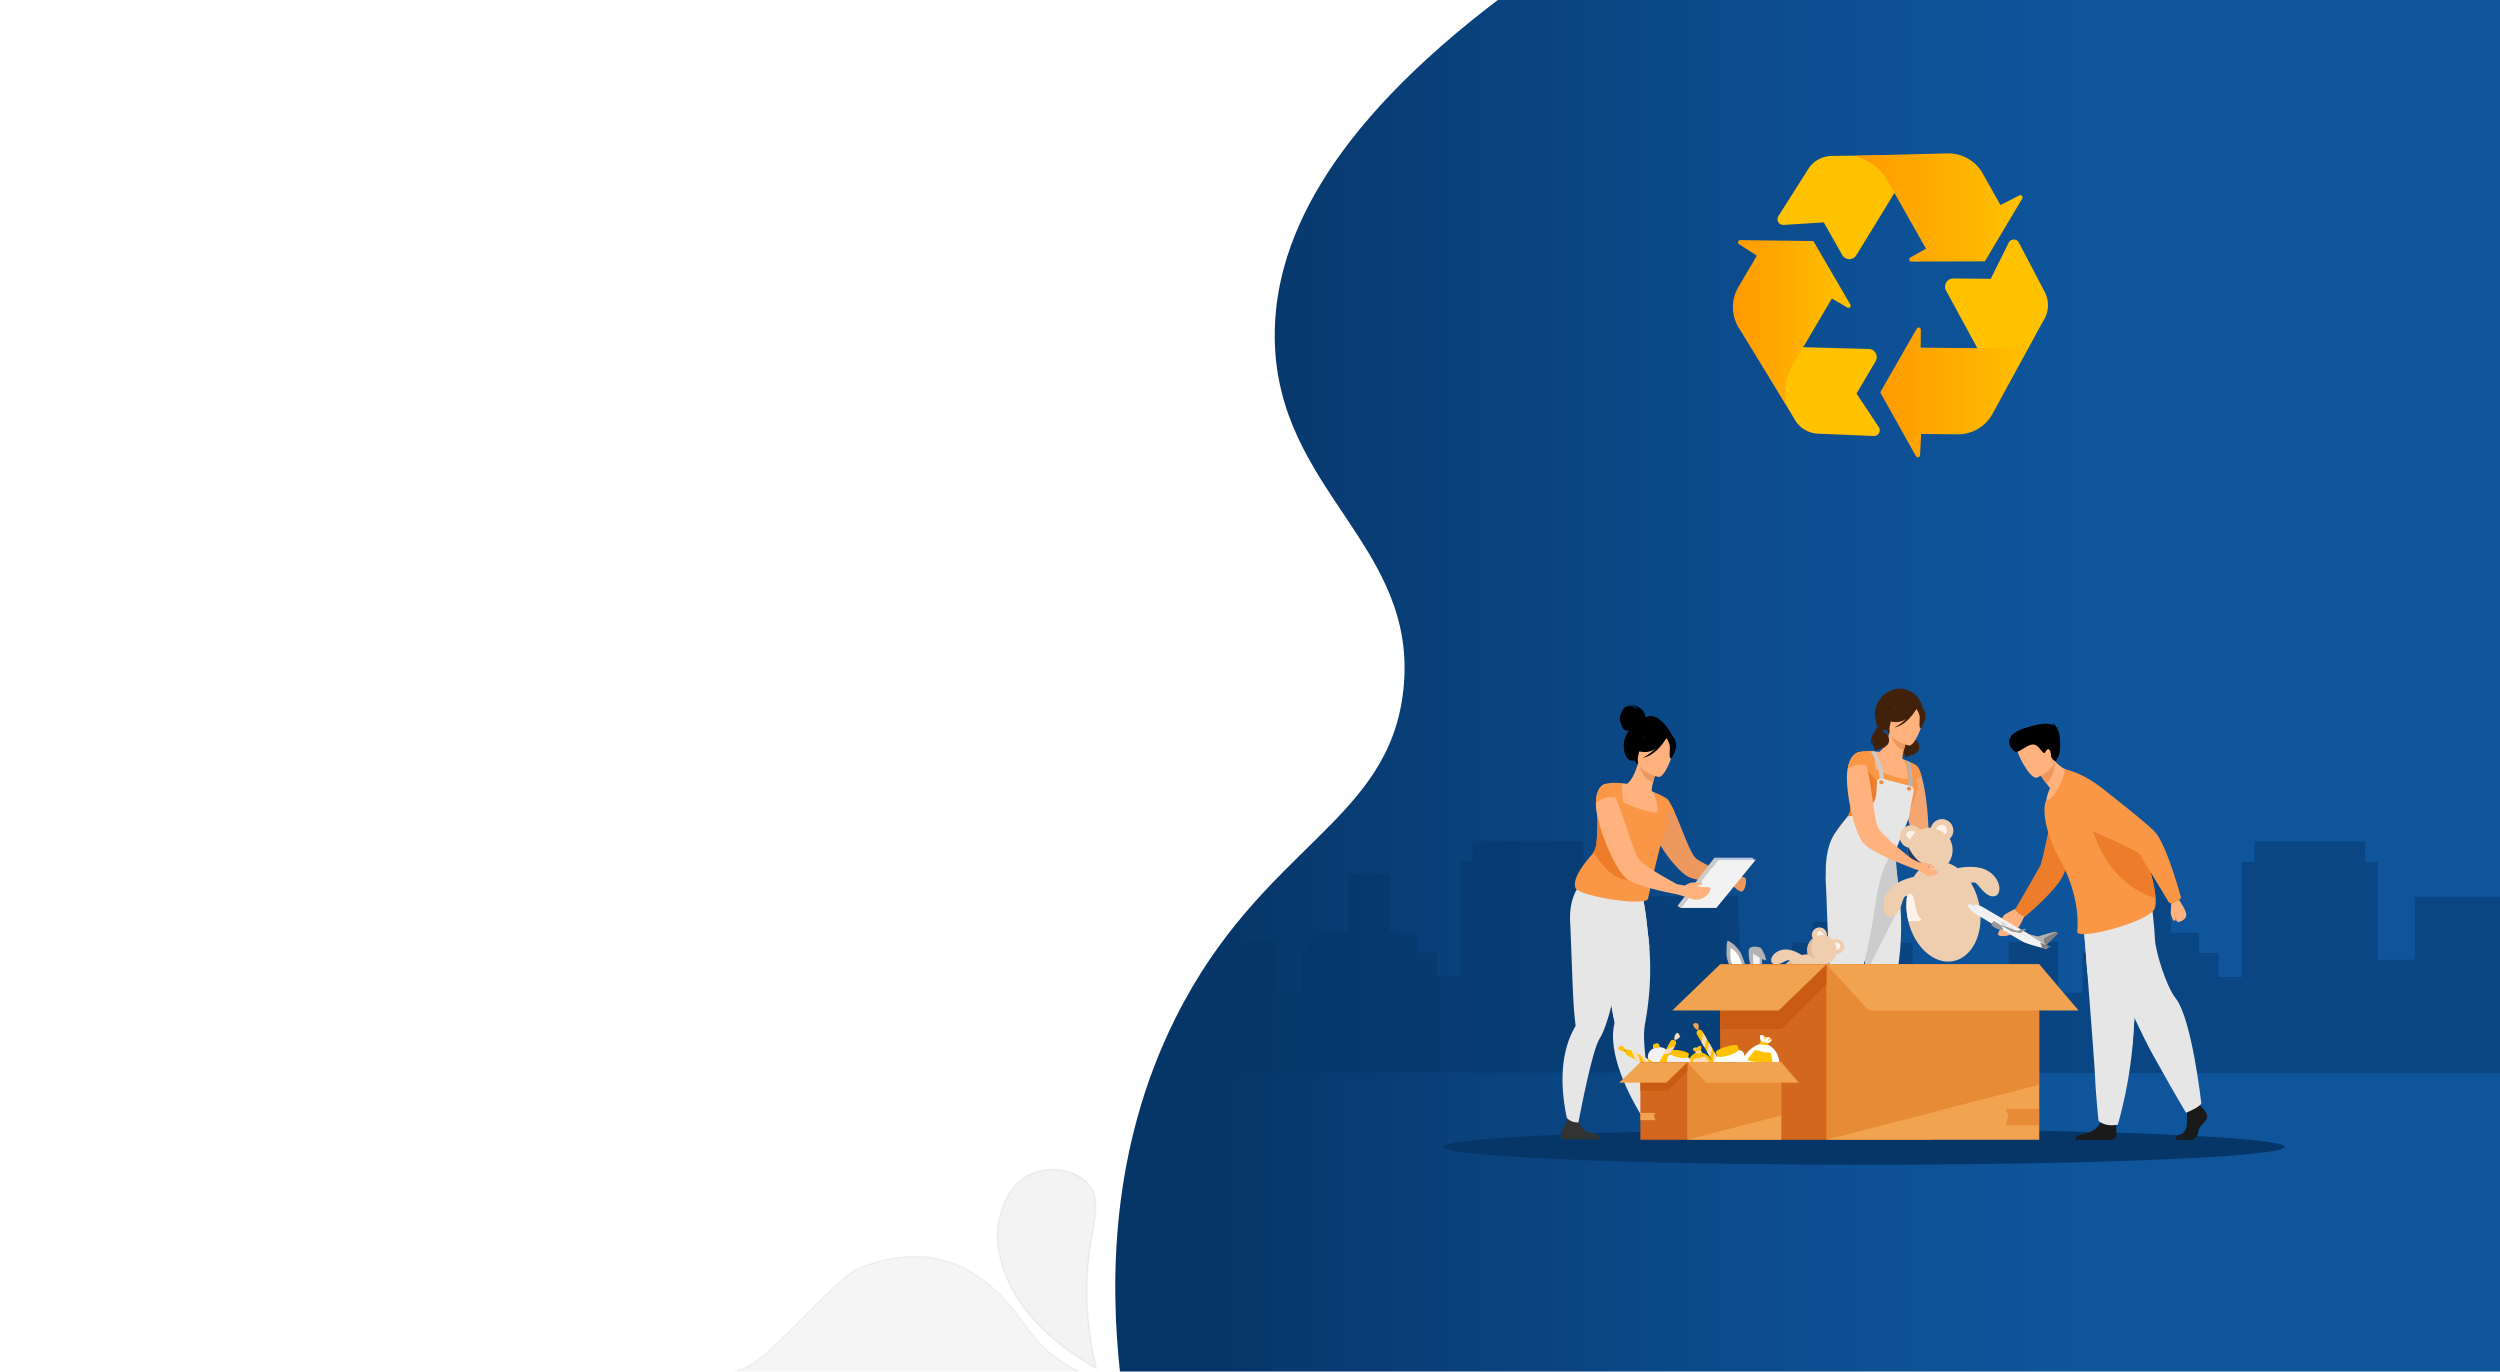 <svg id="Ebene_1" data-name="Ebene 1" xmlns="http://www.w3.org/2000/svg" xmlns:xlink="http://www.w3.org/1999/xlink" viewBox="0 0 1440 790"><defs><style>.cls-1{fill:url(#Unbenannter_Verlauf_46);}.cls-2,.cls-5{fill:#063567;}.cls-2{opacity:0.46;}.cls-3,.cls-4{stroke-miterlimit:10;}.cls-3{opacity:0.05;stroke:url(#Unbenannter_Verlauf_243);}.cls-4{opacity:0.04;stroke:url(#Unbenannter_Verlauf_243-2);}.cls-6{fill:#f4a671;}.cls-7{fill:#42210b;}.cls-8{fill:#e6e6e6;}.cls-9{fill:#ccc;}.cls-10{fill:#ffb27d;}.cls-11{fill:#f99746;}.cls-12{fill:#ed985f;}.cls-13{fill:#233862;}.cls-14{fill:#ed7d2b;}.cls-15{fill:#b3b3b3;}.cls-16{fill:#2b478b;}.cls-17{fill:#efcdaf;}.cls-18{fill:#fff3e9;}.cls-19{fill:#1a1a1a;}.cls-20{fill:#ed975d;}.cls-21{fill:gray;}.cls-22{fill:#e58638;}.cls-23{fill:#f2f2f2;}.cls-24{opacity:0.5;}.cls-25{fill:#999;}.cls-26{fill:#333;}.cls-27{fill:#ccdfed;}.cls-28{fill:#e2b99a;}.cls-29{fill:#fff;}.cls-30{fill:#d3671e;}.cls-31{fill:#f1a34f;}.cls-32{fill:#d86713;opacity:0.4;}.cls-33{fill:#c95c12;}.cls-34{fill:#ffc100;}.cls-35{fill:#f9ddbf;}.cls-36{fill:#b64c41;}.cls-37{fill:#c66e26;}.cls-38{fill:#4a75cb;}.cls-39{fill:#699ff0;}.cls-40{fill:#fcfcfc;}.cls-41{fill:url(#Unbenannter_Verlauf_156);}.cls-42{fill:url(#Unbenannter_Verlauf_156-2);}.cls-43{fill:url(#Unbenannter_Verlauf_156-3);}</style><linearGradient id="Unbenannter_Verlauf_46" x1="1442" y1="394.5" x2="642.38" y2="394.5" gradientUnits="userSpaceOnUse"><stop offset="0.3" stop-color="#0e559c"/><stop offset="0.48" stop-color="#0d4f93"/><stop offset="0.77" stop-color="#094079"/><stop offset="0.94" stop-color="#063567"/></linearGradient><linearGradient id="Unbenannter_Verlauf_243" x1="660.21" y1="752.67" x2="719.89" y2="707.61" gradientTransform="translate(-98.76 23.64) rotate(-2.06)" gradientUnits="userSpaceOnUse"><stop offset="0"/><stop offset="0.98"/></linearGradient><linearGradient id="Unbenannter_Verlauf_243-2" x1="398.03" y1="762.77" x2="640.74" y2="762.77" gradientTransform="matrix(1, 0, 0, 1, 0, 0)" xlink:href="#Unbenannter_Verlauf_243"/><linearGradient id="Unbenannter_Verlauf_156" x1="1083.04" y1="226.05" x2="1172.8" y2="226.05" gradientUnits="userSpaceOnUse"><stop offset="0" stop-color="#ff9a00"/><stop offset="1" stop-color="#ffc100"/></linearGradient><linearGradient id="Unbenannter_Verlauf_156-2" x1="998.16" y1="185.86" x2="1065.96" y2="185.86" xlink:href="#Unbenannter_Verlauf_156"/><linearGradient id="Unbenannter_Verlauf_156-3" x1="1069.18" y1="119.51" x2="1165.04" y2="119.51" xlink:href="#Unbenannter_Verlauf_156"/></defs><path class="cls-1" d="M865.39-2C761.83,75.88,733.65,142.3,734.25,194.74c1,88.22,83.22,119.27,74.07,202.75C800,473.86,726.88,486.9,677.18,586.2c-38.06,76.06-37.65,153.29-32,204.76l795.7,0q.57-396,1.15-792Z"/><path class="cls-2" d="M706.89,542.31l28.45-.13v29.3l14,0V548.58L760.51,537h16.22V503.13h23.49V537h16.22v11.59h11.19v13.86h13.42v-66.2h7.27V484.32h63.76v11.92h7.27v56.44l21.26-.27V516.3H1001l2.71,67.89,9-.27V561h19.57V543h11.75V530.87h45.86V543h11.75v18h19.57v42.3L1138,603V561.08h18.7v56.75H706.89V542.31Z"/><path class="cls-2" d="M1157,542.64l28.48-.14v29.3l14,0V548.91l11.2-11.6h16.23V503.46h23.51v33.85h16.23v11.6h11.19v13.86h13.44V496.56h7.27V484.65h63.81v11.91h7.28V553l21.27-.27V516.62h60.45l2.71,67.89,9-.27V561.32h19.59v-18h11.76V531.19h45.89V543.3h11.76v18h19.59v42.31l16.79-.27v-42h18.72v56.76H1157V542.64Z"/><path class="cls-3" d="M631.46,788.23c-6.66-28-6.07-50.09-4.12-65.53,2.39-18.85,7.26-31.28-.28-40.45-7-8.52-22.22-11.14-33.63-5.82-11.9,5.54-15.57,17.79-17.09,22.85-3.82,12.78-.72,23.8,1.08,29.87C587.41,762.94,622.77,783.44,631.46,788.23Z"/><path class="cls-4" d="M640.24,796.37c0-1.55-7.18-1.14-19.07-6.53a87.71,87.71,0,0,1-11.61-6.9c-12.41-8.83-18.89-19.74-24.69-27.16-3.88-5-20.54-26.25-46.17-31-20.21-3.72-39.62,4-41,4.57-7.68,3-11.64,6.11-33.38,27.78s-26.87,27.61-39.57,32.68c-14.91,5.95-26.28,5.21-26.22,6.53C398.8,802.45,640,804.54,640.24,796.37Z"/><ellipse class="cls-5" cx="1073.69" cy="660.62" rx="242.21" ry="10.27"/><path class="cls-6" d="M1123.12,515.86c0-2.16,1.72-5.84-1.59-9.34a70.48,70.48,0,0,1-5.4-6.71c-.36-.56-4.36,2.73-4.27,2.86.66,1,3.68,5.95,4.11,8.72.48,3.12,5.83,6.54,5.83,6.54S1123.11,518,1123.12,515.86Z"/><path class="cls-6" d="M1118.2,502.59l-6.34.08S1101.93,487,1101.63,482c-.3-4.76-9.84-25.55,1.33-38.54a18.89,18.89,0,0,1,1.65-1.71l.06-.06,0,.09a24.64,24.64,0,0,1,2.16,5.52c1.63,5.54,3.64,15.83,4.11,33.59C1111,480.9,1115.41,496.11,1118.2,502.59Z"/><path class="cls-7" d="M1098.4,419.31s-.69,1.85.32,2.58-2.57,4.06-3.26,6.86a6.05,6.05,0,0,0,.18,4.28,4.7,4.7,0,0,1,.51-2.52,3.92,3.92,0,0,0,.44,3.35c1.11,1.43.46,2.15.46,2.15s3.5.06,4.36-2.31a6.74,6.74,0,0,1-.46,1.54s3.42-1.2,4.31-3.55-.77-5.1-1.81-5.47-2.73-3.18-2.42-3.94S1098.4,419.31,1098.4,419.31Z"/><path class="cls-8" d="M1099.2,618.87l-4.11,1.53s-17.84-24.75-20-46.52a33.08,33.08,0,0,1,.59-11.13s-.18-1-.48-2.76c-.14-.82-.32-1.81-.51-2.94-.58-3.33-1.38-7.88-2.3-13.06-2.09-11.91-4.81-27.15-6.93-38.34l1.11-.36,12-3.86,2.47-7.87,8.92-2.34s2,3.89,3.77,22.3c.33,2.42.63,5.08.86,8a158.2,158.2,0,0,1-.85,32.25q-.62,4.8-1.57,9.9a44,44,0,0,0-.34,9.77C1092.67,591.21,1099.2,618.87,1099.2,618.87Z"/><path class="cls-9" d="M1094.53,521.49,1075.16,560c-.14-.82-.32-1.81-.51-2.94-.58-3.33-1.38-7.88-2.3-13.06-2.09-11.91-4.81-27.15-6.93-38.34l1.11-.36,12-3.86,2.47-7.87,10.65-3.16s.26,4.71,2,23.12C1094,515.94,1094.3,518.6,1094.53,521.49Z"/><path class="cls-7" d="M1107.32,407.7,1088,423.36s-.56-3.4-2.55-2.88c-3.11.82-7.87-7.51-4.21-15a15.15,15.15,0,0,1,12.75-8.88C1106.21,397.5,1107.32,407.7,1107.32,407.7Z"/><path class="cls-10" d="M1100.35,449.53a23.43,23.43,0,0,1-8.65,2c-12.91.71-15.84-10.61-16.37-18.12a10.73,10.73,0,0,1,4.43-.56c.91.05,1.87.14,2.66.24,1.58-.83,4.41-4.84,6-11.54l.56.26,9.32,4.38s-1,3-1.72,5.93c-.57,2.27-1,4.47-.64,5.08l1.17.49h0A63.75,63.75,0,0,1,1100.35,449.53Z"/><path class="cls-11" d="M1103.59,458l-.32.77c-3.28,7-12.16,30.31-12.16,30.31.86,5.25-36.59,4.88-36.7.1-1.14-4.07,2.81-10.13,6.29-14.47.85-1.06,1.67-2,2.38-2.81a12.19,12.19,0,0,0,1.23-1.65,11.54,11.54,0,0,0,1.65-4.81,115.23,115.23,0,0,0,.5-12.47c0-1.72,0-3.24,0-4.51.71-.53,1.4-1,2-1.47a19.32,19.32,0,0,0,2.48-2.06,3.78,3.78,0,0,0,1.19-2.35,11.73,11.73,0,0,0-.05-2c0-.32-.07-.63-.12-.94a26.49,26.49,0,0,0-1.87-6.25c3.47-1.4,9.63-.57,9.63-.57s0,.35,0,.91c0,2.25,0,8,.72,9.12.9,1.36,17.41,7.33,18.28,5.48s-1.49-10.33-1.58-10.65v0l.51.21c.84.34,1.57.73,2.27,1,4.49,1.64,4.91,3.13,4.91,3.13C1101.53,444.19,1106.16,451.17,1103.59,458Z"/><path class="cls-12" d="M1098.35,426.21s-1,3-1.72,5.93c-5.45-1.52-7.1-7.24-7.6-10.31Z"/><path class="cls-10" d="M1099.5,429.42s-13-3-11-11.1,1.67-13.92,10.07-12.34,9.25,5.07,9.24,7.93S1102.94,430,1099.5,429.42Z"/><path class="cls-7" d="M1108.51,409.32c-1.4-2.93-3-2.78-4.08-2.26a9.35,9.35,0,0,0-12.13-1,15.9,15.9,0,0,1-7.32,7.86s2,2.05,7.81,2A9.6,9.6,0,0,0,1098,414a31.1,31.1,0,0,1-6.79,5.07c7.26-1.39,12.13-9.8,12.63-10.7a10.47,10.47,0,0,1,1.89,4.48c.14,2.22-.63,6.53.64,6.69C1106.33,419.49,1110.61,413.71,1108.51,409.32Z"/><path class="cls-13" d="M1112.06,626.42h-20.69s-.78-3.3.58-5.55c1.2-2,1.11-3.2.21-4.84a6.46,6.46,0,0,0,3.13.73,8,8,0,0,0,3.13-1.34c.89,1,4.65,5.6,5.84,6.45C1105.61,622.85,1111.64,622.5,1112.06,626.42Z"/><path class="cls-14" d="M1075.13,476.5a95.76,95.76,0,0,1-14.43-1.79c.85-1.06,1.67-2,2.38-2.81a12.19,12.19,0,0,0,1.23-1.65,11.54,11.54,0,0,0,1.65-4.81,115.23,115.23,0,0,0,.5-12.47c4.71-5.27,8.67-9.56,8.67-9.56s8.78,8,10.14,16.07S1089.2,477.5,1075.13,476.5Z"/><path class="cls-9" d="M1077.3,432.66a26.2,26.2,0,0,1,5,18.89H1085s1.5-7.93-5.19-18.68c0,0-.88-.13-1.16-.15S1077.3,432.66,1077.3,432.66Z"/><path class="cls-15" d="M1100.29,457.56l-2.56-.64a26.76,26.76,0,0,0,0-19c.84.34,1.6.67,2.27,1C1103.51,450.51,1100.29,457.56,1100.29,457.56Z"/><path class="cls-8" d="M1101.41,453s-12.72-3.32-16.31-4.24-3.88,1.2-3.88,1.2-.5,6.91-.55,7.62c-.83,10.84-16.36,12.69-16.36,12.69s-4,5-7.46,9.92c-5.9,8.43-5.17,22.67-5.17,22.67h0a40.44,40.44,0,0,0,0,5.63c.46,7.48,1.32,39.28,2.21,48.69.32,3.41.6,5.83.71,6.8h0a1.4,1.4,0,0,1-.22.84,44,44,0,0,0-3.29,6.9c-8.73,23.27,1.35,51.92,1.35,51.92l2.61-1s5.74-31.89,10.4-46a28.41,28.41,0,0,1,2.24-5.39c2-3.27,3.91-8.61,5.61-15,3.23-12,5.82-27.64,7.55-39.7.24,0,2.13-16.2,8.36-23.66l2.43-2.49,7.73-19s2.14-12.62,2.78-14.74A4.08,4.08,0,0,0,1101.41,453Z"/><path class="cls-14" d="M1082.51,450.59a1.11,1.11,0,1,1,1.1,1.1A1.11,1.11,0,0,1,1082.51,450.59Z"/><path class="cls-11" d="M1082.71,450.59a1.11,1.11,0,1,1,1.1,1.1A1.11,1.11,0,0,1,1082.71,450.59Z"/><path class="cls-16" d="M1083.16,450.38a.16.16,0,0,1,.31.09.16.16,0,0,1-.21.11A.16.16,0,0,1,1083.16,450.38Z"/><path class="cls-16" d="M1084.16,450.7a.16.16,0,0,1,.31.09.16.16,0,0,1-.21.11A.16.16,0,0,1,1084.16,450.7Z"/><path class="cls-14" d="M1098.45,454.17a1.11,1.11,0,0,1,2.21,0,1.11,1.11,0,1,1-2.21,0Z"/><path class="cls-11" d="M1098.65,454.17a1.11,1.11,0,0,1,2.21,0,1.11,1.11,0,1,1-2.21,0Z"/><path class="cls-16" d="M1099.1,454a.16.16,0,0,1,.2-.1.17.17,0,0,1,.11.2.17.17,0,0,1-.21.11A.17.17,0,0,1,1099.1,454Z"/><path class="cls-16" d="M1100.1,454.28a.16.16,0,0,1,.2-.1.17.17,0,0,1,.11.2.17.17,0,0,1-.21.11A.17.17,0,0,1,1100.1,454.28Z"/><path class="cls-7" d="M1081,415.44s-.69,1.85.32,2.58-2.57,4.06-3.26,6.86a6.05,6.05,0,0,0,.18,4.28,4.7,4.7,0,0,1,.51-2.52,3.92,3.92,0,0,0,.44,3.35c1.11,1.43.46,2.15.46,2.15s3.5.06,4.36-2.31a6.74,6.74,0,0,1-.46,1.54s3.42-1.2,4.31-3.55-.78-5.1-1.81-5.47-2.73-3.18-2.42-3.94S1081,415.44,1081,415.44Z"/><path class="cls-11" d="M1106.88,447.31a6.17,6.17,0,0,0-4.15,2.19,27.78,27.78,0,0,1,.23-6,2.62,2.62,0,0,1,.82-1.68,1.08,1.08,0,0,1,.83,0l.11,0A24.64,24.64,0,0,1,1106.88,447.31Z"/><path class="cls-17" d="M1148.25,516.29c-5.26.27-8.86-7.89-11.08-8a13.62,13.62,0,0,0-1.94.22,38.53,38.53,0,0,1,4.78,12.41c3.15,15.76-3.5,30.37-14.85,32.65-11.05,2.21-22.48-8.08-26-23.14-.1-.42-.19-.85-.27-1.28a38.42,38.42,0,0,1-.39-13.21s0,0,0,0a7.43,7.43,0,0,0-1.06.34c-2,1-2.18,9.88-7.15,11.65s-8.31-7.74-2.4-15.15c3.61-4.52,10-6.7,14.43-7.71a20.79,20.79,0,0,1,3.16-4l.13-.14a12.87,12.87,0,0,1-6.52-8.82,13.32,13.32,0,0,1-.18-3.92h0a6.55,6.55,0,1,1,7.15-10.18,13.4,13.4,0,0,1,3.18-1.08,12.62,12.62,0,0,1,3-.24,6.55,6.55,0,1,1,10.77,6.49,13,13,0,0,1,1.44,3.87,12.88,12.88,0,0,1-2.24,10.16,21,21,0,0,1,5.36,2.83c4.45-.85,11.72-1.55,17.1,1.42C1152.94,506,1153.51,516,1148.25,516.29Z"/><path class="cls-18" d="M1099.16,530.43c-.1-.42-.19-.85-.27-1.28a38.42,38.42,0,0,1-.39-13.21,2.1,2.1,0,0,1,2.51-.86c2.17,1,1.83,11.44,5.15,13.85C1108.62,530.71,1102.47,530.73,1099.16,530.43Z"/><path class="cls-13" d="M1111.78,499.35a36.82,36.82,0,0,1-6.29,1.66l.13-.14a12.87,12.87,0,0,1-6.52-8.82,13.32,13.32,0,0,1-.18-3.92h0c.13-.05.3,0,.52.33.82,1.18,5.3,10.67,12.37,9.59C1111.78,498,1113.63,498.66,1111.78,499.35Z"/><path class="cls-18" d="M1115.14,477.44s1.66-3.09,4.12-2.29,2.8,4.35,1.2,5.32A15.07,15.07,0,0,0,1115.14,477.44Z"/><path class="cls-18" d="M1103.58,479.25s-3.54-1.64-5.15.25,1.61,4.3,1.61,4.3S1101.58,480.6,1103.58,479.25Z"/><path class="cls-10" d="M1105,496.59l-1.14,4.23s-4-1.46-6.09-2.24c-.62-.24-1-.4-1-.4-1.65-.64-3.62-1.47-5.76-2.37h0c-3.66-1.61-7.75-3.49-11.13-5.36a33,33,0,0,1-5.74-3.91,4.72,4.72,0,0,1-.38-.39c-3.11-3.24-6-11.66-7.8-20.46-.25-1.21-.48-2.42-.71-3.6a85.89,85.89,0,0,1-1.39-12.26,33.66,33.66,0,0,1,.18-5.68,14,14,0,0,1,.25-1.57c1.66-8.86,6.29-9.29,6.29-9.29a2.91,2.91,0,0,1,.32,0c.79,0,1.49.67,2.14,1.83a28.34,28.34,0,0,1,2.22,6.38c1,4.26,2,9.7,2.74,15.09.45,2.95.86,5.9,1.32,8.64.24,1.65.49,3.22.74,4.65a41.93,41.93,0,0,0,1.49,6.43,15.06,15.06,0,0,0,3.15,4.08,140,140,0,0,0,10.76,9.71c1.53,1.29,3,2.47,4.21,3.45A29,29,0,0,0,1105,496.59Z"/><path class="cls-11" d="M1075.82,441.52c-5.89-2.77-11.51,1.05-11.51,1.05,1.71-9,6.56-9.39,6.56-9.39C1072.87,432.77,1074.46,436.28,1075.82,441.52Z"/><path class="cls-10" d="M1102.31,495.65a27.36,27.36,0,0,0,3.83,1.22c1.39.24,3.53-.45,5.28.7s3,1.91,3,1.91.43.65-.51.91c-.53.15-3.22-1.55-3.34-1.1s1.72,1.48,2.78,1.53,3,1,3,1.68-3.14,2.32-5,2.2-5.61-3.35-6.56-3.58-5-1.83-5-1.83Z"/><path class="cls-13" d="M1067.63,626.42h-20.69a11.36,11.36,0,0,1,.58-5.55c1-2.29,2.85-3.43,2.47-6.21a6.68,6.68,0,0,0,6.11,2.26c.37.59,2.51,4.08,3.73,5S1067.21,622.5,1067.63,626.42Z"/><g id="man"><path class="cls-19" d="M1268,637.55s4,3.72,3.22,6.36-4.4,4.4-4.89,7.62-2.44,5-4.2,5h-8.39s-1.29-2.27,1.84-3,4.3-4.47,4.11-8a62.35,62.35,0,0,1,.29-8.21l6.65-1.57Z"/><path class="cls-19" d="M1218,656.16a9.61,9.61,0,0,1-2.47.36h-20.29c.1-.65.63-2.52,3.6-3,3.51-.57,9.58-2.61,10.93-7.09,0-.15.08-.29.12-.44,1.07-4.79,8.89,1.46,8.89,1.46s0,.2.06.52C1219,649.73,1219.48,655.41,1218,656.16Z"/><path class="cls-8" d="M1199.76,528s1.19,14.82,2.59,32.64c1.89,24.19,4.17,53.92,4.4,59.55.39,9.78,2,25.42,2,25.42s3.71,3.71,11.14,2.15a256,256,0,0,0,8.51-46l.09-1.16c1.76-24,4.5-74.69,4.5-74.69Z"/><path class="cls-8" d="M1199.76,528s1.19,14.82,2.59,32.64l26,41.16.09-1.16c1.76-24,4.5-74.69,4.5-74.69Z"/><path class="cls-8" d="M1205.19,529.79s21.4,53.67,35.48,78.89,18.48,32.26,18.48,32.26,8.06-3.22,8.8-5.42c0,0-5.39-48.69-14.81-60.56-5.33-6.71-11.59-26.84-11.88-33.88s-1.91-21-1.91-21Z"/><path class="cls-10" d="M1163.17,522.36s-7.55,3.63-8.57,4.56-3.53,5.5-3.33,5.85.56.45,1.25,0,2.61-2.45,2.68-2.08-5.13,6.48-4.21,7.78,6.13.91,9.11-1.21,5.94-9.89,6.39-10.32C1170.29,523.31,1163.17,522.36,1163.17,522.36Z"/><path class="cls-14" d="M1162.83,526.25c-2.1-1.82-2.15-2.29-2.15-2.29s13.39-23.16,14.56-25.39,8.34-37,8.34-37l24.82-7.2s-17.49,45.21-20.54,50.8c-5,9.23-21.52,22.82-21.52,22.82A7.77,7.77,0,0,1,1162.83,526.25Z"/><path class="cls-10" d="M1195.75,445.3s-8.73,15.37-17.27,17.38c0,0,.36-5.17,2.44-8.7-.86-1-1.6-1.92-2.25-2.75a50.36,50.36,0,0,1-3.17-4.44l2.9-7.79,2-5.29a25.87,25.87,0,0,0,3.07,4.43A20.94,20.94,0,0,0,1195.75,445.3Z"/><path class="cls-20" d="M1183.43,438.14s1,7.7-4.76,13.09a50.36,50.36,0,0,1-3.17-4.44l2.9-7.79A16.41,16.41,0,0,1,1183.43,438.14Z"/><path class="cls-10" d="M1173.2,447.93s13-5.09,9.75-13.17-3.82-14.18-12.3-11.27-8.82,6.65-8.38,9.61S1169.72,449,1173.2,447.93Z"/><path class="cls-11" d="M1240.62,524.17c-5.27,7.57-44.63,17.68-44.16,12.44a57.23,57.23,0,0,0,0-10.33q-.15-1.68-.42-3.57a82.14,82.14,0,0,0-8.67-26c-.4-.77-.81-1.55-1.24-2.33a79.52,79.52,0,0,1-5.46-12.26c-2.73-7.88-3.83-15.43-2.45-20.35a.64.64,0,0,1,0-.07c8.23-3.81,11.42-18.56,11.42-18.56s28.07,5,43.8,42.45c0,0,1.51,4.11,3.23,9.69,2.1,6.76,4.51,15.68,4.93,22C1241.81,520.36,1241.56,522.81,1240.62,524.17Z"/><path d="M1184.83,419.75c.09-.18.35-.37,1-.57a2.76,2.76,0,0,0-1.31-.05c-.37-.89-1.26-2.42-2.93-2.43a2.05,2.05,0,0,1,1.31,1.21c-2.29-1.45-6.53-1.87-17.12,1.66-14,4.65-7,12.75-4.87,13.4s6-3.52,9.51-4.09,5.4,4.31,6.74,4.72.57-.71,2-1.82,2.2,1.5,2.17,3.34,2.7,3.58,2.7,3.58l1.6-2.93c1.6-2.94,1.16-13.59-.37-15.51Z"/><path class="cls-14" d="M1241.61,517.34c-33.87-10.22-39.26-50.6-39.26-50.6s19.28,14.73,34.33,28.56C1238.78,502.06,1241.19,511,1241.61,517.34Z"/><path class="cls-10" d="M1250.9,518.67a68,68,0,0,0-.58,7.45c.18,1,1.4,4.16,1.71,4.17s1.22.06,1.2-.58-.45-1.24-.18-1.14.35,2.53,1.57,2.47,4.82-1.42,4.67-4.23-4-8-4.07-8.42C1254.45,514.43,1250.9,518.67,1250.9,518.67Z"/><path class="cls-11" d="M1252.93,519.75c-2.69,1.23-3.69,0-3.69,0s-15.65-26.14-17.3-28.24-30.55-14.5-30.55-14.5-11.76-4.5-12.22-11.63c-.41-6.2,3.11-10,7-12.31a13,13,0,0,1,14.62.95c9.48,7.36,28.27,22.17,31.3,26.18,6.73,8.94,14.19,36.95,14.19,36.95A9.28,9.28,0,0,1,1252.93,519.75Z"/><path class="cls-21" d="M1185.64,537.47l-7.05,7-.1-.06-10.57-6.63s5.47,1.76,6.21,1.56,8.34-2.82,10.14-2.61a.79.79,0,0,1,.27.08Z"/><path class="cls-22" d="M1178.27,546.42c-.28-.06-1.12-.26-2.26-.55-3.28-.84-9.07-2.45-11.36-3.78-2.05-1.18-12.88-7.48-20.35-11.91a13.84,13.84,0,0,1,8.38-1.5c8.72,5.11,20.1,11.83,21.49,12.81,2.29,1.61,5.42,3.56,5.42,3.56a1.33,1.33,0,0,1,0,.22C1179.44,545.7,1179.11,546.6,1178.27,546.42Z"/><path class="cls-23" d="M1178.27,546.42c-.28-.06-1.12-.26-2.26-.55-3.28-.84-9.07-2.45-11.36-3.78-2.05-1.18-12.88-7.48-20.35-11.91-3.74-2.22-6.64-4-7.15-4.36-1.52-1.17-4.45-4.09-3.73-4.65s2.12,0,2.65-.07h0c.13,0,.33-.05.61-.07a10.52,10.52,0,0,1,5.85,1.72l10.13,5.94c8.72,5.11,20.1,11.83,21.49,12.81,2.29,1.61,5.42,3.56,5.42,3.56a1.33,1.33,0,0,1,0,.22C1179.44,545.7,1179.11,546.6,1178.27,546.42Z"/><path class="cls-21" d="M1178.27,546.42c-.28-.06-1.12-.26-2.26-.55a3.35,3.35,0,0,0-.76-2.34l4.29,1.74C1179.44,545.7,1179.11,546.6,1178.27,546.42Z"/><g class="cls-24"><path class="cls-25" d="M1169,540.89h0a.14.14,0,0,1,0-.19l.07-.13a.15.15,0,0,1,.2-.05h0a.14.14,0,0,1,0,.19l-.08.13A.14.14,0,0,1,1169,540.89Z"/><path class="cls-25" d="M1168.34,540.52h0a.15.15,0,0,1,0-.2l.07-.12a.15.15,0,0,1,.2-.05h0a.13.13,0,0,1,0,.19l-.08.13A.14.14,0,0,1,1168.34,540.52Z"/><path class="cls-25" d="M1167.71,540.15h0a.15.15,0,0,1,0-.2l.08-.13a.14.14,0,0,1,.19-.05h0a.15.15,0,0,1,0,.2l-.08.13A.14.14,0,0,1,1167.71,540.15Z"/><path class="cls-25" d="M1167.08,539.78h0a.16.16,0,0,1,0-.2l.08-.13a.15.15,0,0,1,.19-.05h0a.15.15,0,0,1,0,.2l-.07.13A.16.16,0,0,1,1167.08,539.78Z"/><path class="cls-25" d="M1166.46,539.4h0a.13.13,0,0,1,0-.19l.07-.13a.16.16,0,0,1,.2-.05h0a.17.17,0,0,1,0,.2l-.08.12A.14.14,0,0,1,1166.46,539.4Z"/><path class="cls-25" d="M1165.83,539h0a.13.13,0,0,1,0-.19l.07-.13a.15.15,0,0,1,.2-.05h0a.16.16,0,0,1,0,.2l-.08.12A.14.14,0,0,1,1165.83,539Z"/><path class="cls-25" d="M1165.2,538.66h0a.13.13,0,0,1,0-.19l.08-.13a.13.13,0,0,1,.19-.05h0a.14.14,0,0,1,0,.19l-.08.13A.13.13,0,0,1,1165.2,538.66Z"/><path class="cls-25" d="M1164.57,538.29h0a.14.14,0,0,1,0-.19l.08-.13a.14.14,0,0,1,.19-.05h0a.14.14,0,0,1,0,.19l-.07.13A.15.15,0,0,1,1164.57,538.29Z"/><path class="cls-25" d="M1163.94,537.92h0a.14.14,0,0,1,0-.19l.07-.13a.14.14,0,0,1,.19-.05h0a.14.14,0,0,1,0,.19l-.07.13A.15.15,0,0,1,1163.94,537.92Z"/><path class="cls-25" d="M1156.55,533.55h0a.14.14,0,0,1,0-.19l.08-.13a.13.13,0,0,1,.19-.05h0a.13.13,0,0,1,0,.19l-.08.13A.13.13,0,0,1,1156.55,533.55Z"/><path class="cls-25" d="M1155.92,533.18h0a.15.15,0,0,1-.05-.2l.08-.12a.13.13,0,0,1,.19-.05h0a.13.13,0,0,1,0,.19l-.08.13A.13.13,0,0,1,1155.92,533.18Z"/><path class="cls-25" d="M1155.29,532.81h0a.16.16,0,0,1,0-.2l.08-.13a.16.16,0,0,1,.19-.05h0a.15.15,0,0,1,0,.2l-.07.13A.16.16,0,0,1,1155.29,532.81Z"/><path class="cls-25" d="M1154.67,532.44h0a.15.15,0,0,1-.05-.2l.07-.13a.16.16,0,0,1,.2-.05h0a.16.16,0,0,1,0,.2l-.08.13A.15.15,0,0,1,1154.67,532.44Z"/><path class="cls-25" d="M1154,532.06h0a.13.13,0,0,1,0-.19l.07-.13a.16.16,0,0,1,.2,0h0a.15.15,0,0,1,0,.2l-.08.13A.14.14,0,0,1,1154,532.06Z"/><path class="cls-25" d="M1153.41,531.69h0a.13.13,0,0,1-.05-.19l.08-.13a.13.13,0,0,1,.19,0h0a.15.15,0,0,1,0,.2l-.08.12A.13.13,0,0,1,1153.41,531.69Z"/><path class="cls-25" d="M1152.78,531.32h0a.14.14,0,0,1,0-.19l.08-.13a.14.14,0,0,1,.19,0h0a.14.14,0,0,1,0,.19l-.07.13A.15.15,0,0,1,1152.78,531.32Z"/><path class="cls-25" d="M1152.16,531h0a.13.13,0,0,1-.05-.19l.07-.13a.15.15,0,0,1,.2,0h0a.16.16,0,0,1,0,.19l-.08.13A.14.14,0,0,1,1152.16,531Z"/><path class="cls-25" d="M1151.53,530.58h0a.14.14,0,0,1,0-.19l.07-.13a.15.15,0,0,1,.2,0h0a.15.15,0,0,1,0,.19l-.08.13A.14.14,0,0,1,1151.53,530.58Z"/><path class="cls-25" d="M1149.1,529.15h0a.15.15,0,0,1,0-.2l.08-.13a.14.14,0,0,1,.19-.05h0a.15.15,0,0,1,0,.2l-.08.13A.15.15,0,0,1,1149.1,529.15Z"/><path class="cls-25" d="M1150.33,529.87h0a.14.14,0,0,1,0-.19l.07-.13a.15.15,0,0,1,.2,0h0a.15.15,0,0,1,0,.19l-.08.13A.14.14,0,0,1,1150.33,529.87Z"/><path class="cls-25" d="M1148.47,528.77h0a.13.13,0,0,1,0-.19l.08-.13a.13.13,0,0,1,.19-.05h0a.15.15,0,0,1,0,.2l-.08.12A.13.13,0,0,1,1148.47,528.77Z"/><path class="cls-25" d="M1147.84,528.4h0a.14.14,0,0,1,0-.19l.08-.13a.14.14,0,0,1,.19-.05h0a.14.14,0,0,1,0,.19l-.07.13A.15.15,0,0,1,1147.84,528.4Z"/><path class="cls-25" d="M1147.22,528h0a.13.13,0,0,1,0-.19l.07-.13a.15.15,0,0,1,.2-.05h0a.15.15,0,0,1,0,.19l-.08.13A.14.14,0,0,1,1147.22,528Z"/><path class="cls-25" d="M1146.59,527.66h0a.14.14,0,0,1,0-.19l.07-.13a.15.15,0,0,1,.2-.05h0a.15.15,0,0,1,0,.19l-.08.13A.14.14,0,0,1,1146.59,527.66Z"/><path class="cls-25" d="M1146,527.29h0a.14.14,0,0,1,0-.19l.08-.13a.13.13,0,0,1,.19-.05h0a.13.13,0,0,1,0,.19l-.08.13A.13.13,0,0,1,1146,527.29Z"/><path class="cls-25" d="M1145.33,526.92h0a.15.15,0,0,1,0-.19l.08-.13a.14.14,0,0,1,.19-.05h0a.13.13,0,0,1,0,.19l-.07.13A.15.15,0,0,1,1145.33,526.92Z"/><path class="cls-25" d="M1144.71,526.55h0a.15.15,0,0,1,0-.2l.07-.12a.15.15,0,0,1,.2-.05h0a.14.14,0,0,1,0,.19l-.07.13A.14.14,0,0,1,1144.71,526.55Z"/><path class="cls-25" d="M1144.08,526.18h0a.15.15,0,0,1,0-.2l.07-.13a.15.15,0,0,1,.2,0h0a.14.14,0,0,1,0,.19l-.08.13A.15.15,0,0,1,1144.08,526.18Z"/><path class="cls-25" d="M1143.46,525.81h0a.14.14,0,0,1,0-.19l.08-.13a.14.14,0,0,1,.19,0h0a.14.14,0,0,1,0,.19l-.07.13A.15.15,0,0,1,1143.46,525.81Z"/><path class="cls-25" d="M1142.83,525.44h0a.14.14,0,0,1,0-.19l.07-.13a.14.14,0,0,1,.19,0h0a.14.14,0,0,1,0,.19l-.07.13A.15.15,0,0,1,1142.83,525.44Z"/><path class="cls-25" d="M1142.21,525.07h0a.14.14,0,0,1,0-.19l.07-.13a.15.15,0,0,1,.2,0h0a.15.15,0,0,1,0,.19l-.08.13A.14.14,0,0,1,1142.21,525.07Z"/><path class="cls-25" d="M1137.38,521.84a.2.2,0,0,1-.24.06.09.09,0,0,1-.06,0l-1-.78c.13,0,.33-.05.61-.07l.65.51A.22.22,0,0,1,1137.38,521.84Z"/><rect class="cls-25" x="1153.08" y="530.89" width="0.75" height="1.46" rx="0.38" transform="translate(430.83 -512.84) rotate(30.58)"/><rect class="cls-25" x="1154.32" y="531.62" width="0.75" height="1.46" rx="0.38" transform="translate(431.43 -513.41) rotate(30.58)"/><path class="cls-25" d="M1162.1,536.83h0a.14.14,0,0,1,0-.19l.08-.13a.13.13,0,0,1,.19,0h0a.13.13,0,0,1,0,.19l-.08.13A.13.13,0,0,1,1162.1,536.83Z"/><path class="cls-25" d="M1161.47,536.46h0a.15.15,0,0,1,0-.19l.08-.13a.14.14,0,0,1,.19,0h0a.13.13,0,0,1,0,.19l-.07.13A.15.15,0,0,1,1161.47,536.46Z"/><path class="cls-25" d="M1160.84,536.09h0a.17.17,0,0,1,0-.2l.08-.12a.14.14,0,0,1,.19,0h0a.13.13,0,0,1,0,.19l-.07.13A.15.15,0,0,1,1160.84,536.09Z"/><path class="cls-25" d="M1160.22,535.72h0a.15.15,0,0,1,0-.2l.07-.13a.17.17,0,0,1,.2,0h0a.16.16,0,0,1,0,.2l-.08.13A.15.15,0,0,1,1160.22,535.72Z"/><path class="cls-25" d="M1159.59,535.35h0a.15.15,0,0,1,0-.2l.08-.13a.14.14,0,0,1,.19,0h0a.15.15,0,0,1,0,.2l-.08.13A.14.14,0,0,1,1159.59,535.35Z"/><path class="cls-25" d="M1159,535h0a.13.13,0,0,1,0-.19l.08-.13a.14.14,0,0,1,.19,0h0a.15.15,0,0,1,0,.2l-.08.13A.14.14,0,0,1,1159,535Z"/><path class="cls-25" d="M1158.33,534.6h0a.14.14,0,0,1,0-.19l.08-.13a.14.14,0,0,1,.19,0h0a.15.15,0,0,1,0,.2l-.07.12A.15.15,0,0,1,1158.33,534.6Z"/><path class="cls-25" d="M1157.71,534.23h0a.13.13,0,0,1,0-.19l.07-.13a.15.15,0,0,1,.2,0h0a.15.15,0,0,1,0,.19l-.08.13A.14.14,0,0,1,1157.71,534.23Z"/><path class="cls-25" d="M1157.08,533.86h0a.13.13,0,0,1,0-.19l.07-.13a.15.15,0,0,1,.2,0h0a.14.14,0,0,1,0,.19l-.08.13A.13.13,0,0,1,1157.08,533.86Z"/></g><path class="cls-25" d="M1153.21,535.62a.5.5,0,0,0,.53-.75,2.89,2.89,0,0,0-1-1.07c-1-.55-1.23,1.19-.92,1.39A5.62,5.62,0,0,0,1153.21,535.62Z"/><path class="cls-25" d="M1153.12,533.55l-1.17,2a10.72,10.72,0,0,1-2.75-1.13,8.36,8.36,0,0,1-1.86-1.35,3,3,0,0,1-.28-.31l1.22-2.07a1,1,0,0,1,.44.05,19.72,19.72,0,0,1,4.24,2.65Z"/><path class="cls-21" d="M1148.72,530.72l-1.38,2.33a3,3,0,0,1-.28-.31l1.22-2.07A1,1,0,0,1,1148.72,530.72Z"/><path class="cls-21" d="M1175.3,543.18a19.4,19.4,0,0,1,6.28,2.5l-2.77,0-3.56-2.11S1175,543.29,1175.3,543.18Z"/><path class="cls-25" d="M1167.06,535.15s-2.49,1.72-2.93,2a2.46,2.46,0,0,1-1.13.17h0l-4.29-.73s-4.58-2.67-5.57-3.28h0l-.17-.11c-.29-.21-.38-.39-.29-.45s7.63,2.94,8.46,3.27h0c.82.33,1,.16,1,.16l4.15-1.14a.4.4,0,0,1,.22,0A2,2,0,0,1,1167.06,535.15Z"/><path class="cls-25" d="M1166.51,535c-1.13.35-4.27,1.31-4.54,1.34s-7.14-2.44-8.83-3h0l-.17-.11c-.29-.21-.38-.39-.29-.45s7.63,2.94,8.46,3.27,1,.17,1,.17l4.15-1.14A.4.4,0,0,1,1166.51,535Z"/><path class="cls-25" d="M1167.06,535.15s-2.49,1.72-2.93,2a2.46,2.46,0,0,1-1.13.17h0a9.34,9.34,0,0,1-1.84-1.29c.82.33,1,.16,1,.16l4.15-1.14a.4.4,0,0,1,.22,0A2,2,0,0,1,1167.06,535.15Z"/><path class="cls-15" d="M1178.69,544.55l-10.77-6.73s5.56,1.81,6.31,1.61,8.43-2.77,10.26-2.54c-2.08.84-7,2.92-7.28,4.07S1178.07,543.76,1178.69,544.55Z"/></g><path d="M947.79,413.23c0-.6-.48-7-10.25-7.35,0,0,4.8.58,5.63,2.69,0,0-3.27-2.61-5.93-1.77s-4.23,5.5-4.24,7,1.46,6.48,3.15,6.9a5.05,5.05,0,0,0,2.05,0,23,23,0,0,0-1.31,2.34c-3.9,8,.12,15.82,3.42,15,2.11-.56,2.71,3,2.71,3l20.56-16.64S956,408.83,947.79,413.23Z"/><path class="cls-8" d="M955,648.89l-4.37,1.63s-19-26.31-21.3-49.45a35.12,35.12,0,0,1,.62-11.83s-.18-1.06-.51-2.93c-.15-.87-.33-1.93-.54-3.13-.62-3.53-1.47-8.37-2.44-13.87-2.23-12.67-5.12-28.86-7.37-40.76l1.18-.38,12.73-4.1,2.63-8.36,9.48-2.5s2.12,4.15,4,23.71c.35,2.57.67,5.4.91,8.47a167.64,167.64,0,0,1-.91,34.27q-.65,5.12-1.66,10.52a47,47,0,0,0-.36,10.39C948,619.49,955,648.89,955,648.89Z"/><path class="cls-8" d="M950,545.39l-20.59,40.92c-.15-.87-.33-1.93-.54-3.13-.62-3.53-1.47-8.37-2.44-13.87-2.23-12.67-5.12-28.86-7.37-40.76l1.18-.38,12.73-4.1,2.63-8.36,9.48-2.5s2.12,4.15,4,23.71C949.42,539.49,949.74,542.32,950,545.39Z"/><path class="cls-8" d="M940.92,518.47l-.48-4.09c-8,2.12-29.31-5.92-29.31-5.92s-7.73,6.79-6.71,23.09c.49,8,1.4,41.75,2.34,51.75.34,3.62.64,6.2.76,7.23h0a1.49,1.49,0,0,1-.23.89,45.57,45.57,0,0,0-3.49,7.34c-9.28,24.73,1.42,55.18,1.42,55.18l2.78-1.12s6.1-33.89,11-48.86a30.16,30.16,0,0,1,2.38-5.73c2.16-3.48,4.16-9.15,6-15.91,3.43-12.76,6.19-29.37,8-42.19C935.69,540.15,940.92,518.47,940.92,518.47Z"/><path class="cls-12" d="M1003.81,513.25c-1.72,1.52-6.28-3.7-6.91-4.4l-.06-.1,1.39-3.86s6-.23,7,.76S1005.69,511.63,1003.81,513.25Z"/><path class="cls-12" d="M998.23,504.89l-.6,4s-.26,0-.73,0c-1.45-.1-5-.3-9-.73-6-.59-13.15-1.65-16-3.4-4.32-2.64-11.43-10.74-16-18.83a3.57,3.57,0,0,1-.33-.6c-2.42-4.29-4.1-8.56-4.23-12a17.05,17.05,0,0,1,.56-5.42,13.72,13.72,0,0,1,2.44-4.89,2.74,2.74,0,0,1,.47-.56,11.5,11.5,0,0,1,3.13-2.68c.8-.33,1.66.07,2.55,1v0a15.14,15.14,0,0,1,2.28,3.37.18.18,0,0,1,.06.1c.17.3.34.63.53,1a1.18,1.18,0,0,1,.14.23c.36.76.72,1.56,1.09,2.38,4.06,8.86,8.39,22.27,12,26.27,1.55,1.72,8.66,5.09,14.31,7.6C994.92,503.57,998.23,504.89,998.23,504.89Z"/><path class="cls-10" d="M956.17,468.91a24.86,24.86,0,0,1-9.19,2.15c-13.73.75-16.84-11.28-17.41-19.26a11.53,11.53,0,0,1,4.71-.6c1,.05,2,.15,2.83.26,1.68-.88,4.69-5.14,6.44-12.27l.59.28,9.9,4.65s-1,3.23-1.83,6.31c-.61,2.41-1,4.74-.68,5.4l1.25.51h0A67.65,67.65,0,0,1,956.17,468.91Z"/><path class="cls-11" d="M959.6,477.91c-.1.27-.21.54-.34.82-3.47,7.48-9.91,38.49-9.91,38.49.92,5.58-41.9-1.09-42-6.17-1.51-5.38,5.35-14,9.22-18.37a12.12,12.12,0,0,0,1.3-1.74,12.25,12.25,0,0,0,1.75-5.12,179,179,0,0,0,.54-18h0c.75-.56,1.48-1.08,2.16-1.57A19.65,19.65,0,0,0,925,464a4,4,0,0,0,1.27-2.49,13.31,13.31,0,0,0-.06-2.09c0-.33-.07-.67-.12-1a28.63,28.63,0,0,0-2-6.64c3.68-1.49,10.23-.6,10.23-.6s0,.36,0,1c0,2.39,0,8.53.77,9.69,1,1.45,18.5,7.79,19.42,5.83s-1.58-11-1.68-11.33h0c5.88,2.31,8,4.25,8,4.25C957.22,462.88,962.34,470.65,959.6,477.91Z"/><path class="cls-12" d="M954,444.13s-1,3.22-1.83,6.3c-5.79-1.61-7.54-7.7-8.07-11Z"/><path class="cls-10" d="M955.26,447.53s-13.85-3.2-11.72-11.79,1.77-14.8,10.71-13.12,9.83,5.39,9.81,8.43S958.92,448.15,955.26,447.53Z"/><path d="M964.84,426.17c-1.49-3.11-3.24-2.95-4.33-2.39a9.94,9.94,0,0,0-12.89-1.11,16.9,16.9,0,0,1-7.78,8.36s2.12,2.18,8.29,2.13a10,10,0,0,0,5.5-2.07,33.08,33.08,0,0,1-7.22,5.39c7.72-1.48,12.89-10.41,13.42-11.36a11,11,0,0,1,2,4.75c.15,2.36-.67,6.94.69,7.12C962.53,437,967.08,430.84,964.84,426.17Z"/><path class="cls-11" d="M960.76,460.58s3.33,5.82,3.83,7.32c0,0-4.32-.17-6.07,3.16C958.52,471.06,958.1,461.37,960.76,460.58Z"/><path class="cls-14" d="M937.82,506.8c-8.44-.09-15.59-8.86-20-15.86a12.25,12.25,0,0,0,1.75-5.12,179,179,0,0,0,.54-18h0c.75-.56,1.48-1.08,2.16-1.57A19.65,19.65,0,0,0,925,464C931.87,475.71,949.27,506.92,937.82,506.8Z"/><path class="cls-26" d="M921.39,656.22h-22a12,12,0,0,1,.62-5.89c1.1-2.44,2.83-3.55,2.41-6.51a8,8,0,0,0,6.86,2.63c.39.63,2.51,4,3.81,4.94S921,652.06,921.39,656.22Z"/><path class="cls-13" d="M968.61,656.22h-22s-.82-3.51.62-5.89c1.28-2.12.79-3.32-.16-5.07a8.57,8.57,0,0,0,3.71.7,7.75,7.75,0,0,0,3.27-1.15,78.84,78.84,0,0,0,6.26,6.58C961.76,652.43,968.17,652.06,968.61,656.22Z"/><polygon class="cls-9" points="987.63 493.93 966.24 521.76 967.98 522.98 989.63 495.15 987.63 493.93"/><polygon class="cls-23" points="989.63 495.15 1011.35 495.15 988.62 522.98 967.98 522.98 989.63 495.15"/><polygon class="cls-27" points="987.63 493.93 1009.21 493.93 1010.42 495.15 989.63 495.15 987.63 493.93"/><polygon class="cls-16" points="988.21 494.28 1009.6 494.28 1009.94 493.93 987.63 493.93 988.21 494.28"/><path class="cls-10" d="M985.17,512c-.06-1.11-1.52-1.06-2.63-1.06a21.6,21.6,0,0,1-6.35-.77s5.3-.08,4.17-1.75c-.2-.31-2.84-.08-5.78-.08a10.24,10.24,0,0,0-4,1.73c-2.13-.28-4.07-.69-4.7-.83h0c-1.45-.79-3.2-1.75-5.05-2.81a147.77,147.77,0,0,1-13.09-8.13,16.13,16.13,0,0,1-4.06-3.66,45.5,45.5,0,0,1-2.78-6.45c-.52-1.45-1.09-3-1.65-4.72-1-2.78-2-5.78-3-8.79-1.85-5.49-3.84-11-5.72-15.27a29.58,29.58,0,0,0-3.54-6.24c-.89-1.09-1.75-1.65-2.57-1.52a1.64,1.64,0,0,0-.33.1s-4.76,1.32-4.83,10.9a16.21,16.21,0,0,0,0,1.69,35.66,35.66,0,0,0,.9,6,90.08,90.08,0,0,0,3.76,12.55c.47,1.19.93,2.42,1.42,3.64,3.57,8.85,8.17,17.11,12,19.92.17.13.3.23.46.33a34.48,34.48,0,0,0,6.75,3c3.89,1.32,8.52,2.51,12.65,3.5h0c2.42.53,4.63,1,6.48,1.39,0,0,.3.08.84.18l.25,0a74.87,74.87,0,0,1,8.76,2.68,8.74,8.74,0,0,0,9.84-2.12A5.5,5.5,0,0,0,985.17,512Z"/><path class="cls-11" d="M930.48,459.47c-6.36-1.76-11.27,3.21-11.27,3.21.08-9.57,4.84-10.88,4.84-10.88C926,451,928.19,454.33,930.48,459.47Z"/><path class="cls-17" d="M1054.11,576.86c-2.6-2.33-.46-7.85-1.45-8.94a10,10,0,0,0-1-.81,25.63,25.63,0,0,1-3.58,8.06c-5.9,8.87-15.86,12.62-22.25,8.36-6.22-4.13-6.77-14.31-1.36-23,.15-.25.3-.49.46-.73a25.39,25.39,0,0,1,6-6.38l0,0a4.39,4.39,0,0,0-.65-.33c-1.39-.5-5.65,3.61-8.81,2.11s-.27-7.52,6-8.23c3.81-.43,7.82,1.54,10.38,3.14a14.64,14.64,0,0,1,3.37-.41h.12a8.57,8.57,0,0,1,1.07-7.19,8.3,8.3,0,0,1,1.76-1.92v0a4.34,4.34,0,1,1,8.12-1.43,8.66,8.66,0,0,1,2,1,8.83,8.83,0,0,1,1.51,1.27,4.34,4.34,0,1,1,2,8.1,8.86,8.86,0,0,1-1.14,2.49,8.49,8.49,0,0,1-5.81,3.71,13.66,13.66,0,0,1,1.19,3.84c2.49,1.68,6.22,4.76,7.36,8.67C1061.15,574.21,1056.71,579.2,1054.11,576.86Z"/><path class="cls-28" d="M1024.46,560.51c.15-.25.3-.49.46-.73a25.39,25.39,0,0,1,6-6.38c.67,0,1.34.09,1.58.77.54,1.5-4.5,6.22-4.07,8.9C1028.76,565.06,1025.87,562.19,1024.46,560.51Z"/><path class="cls-28" d="M1044.93,551.83a23.21,23.21,0,0,1-3.72-2.17h.12a8.57,8.57,0,0,1,1.07-7.19,8.3,8.3,0,0,1,1.76-1.92v0c.08,0,.12.15.08.4-.16.93-2.51,7.48,1.32,10.29C1045.55,551.22,1046.12,552.38,1044.93,551.83Z"/><path class="cls-18" d="M1056.77,543.13s2.22-.68,3,.85-.72,3.35-1.93,3.06A9.82,9.82,0,0,0,1056.77,543.13Z"/><path class="cls-18" d="M1050.5,538.56s-.9-2.42-2.53-2.29-1.26,2.77-1.26,2.77A9.07,9.07,0,0,1,1050.5,538.56Z"/><path class="cls-15" d="M1000.1,562.59s-5.57-7.19-5.61-13.06.13-7.81,1.11-7.55a18,18,0,0,1,7,6.8c1.58,3.25,4.36,11.78,4.42,12.94S1000.1,562.59,1000.1,562.59Z"/><path class="cls-29" d="M1000.41,560.29s-3.57-5-3.7-8.93-.07-5.28.54-5.08a12.56,12.56,0,0,1,4.41,4.72,61.94,61.94,0,0,1,3,8.83C1004.68,560.62,1000.41,560.29,1000.41,560.29Z"/><path class="cls-15" d="M1009.1,559.59s-2.68-9.74-1.62-12.39,6.53-.88,7.15,1,.24,9.76.24,9.76Z"/><path class="cls-23" d="M1009.81,548.39s-.39,7.72,1,10.72l2.6-.74s.4-8.61,0-9.19S1009.81,548.39,1009.81,548.39Z"/><path class="cls-15" d="M1007.33,547.75s9,6,9.72,5.33-2-6.67-3.07-7.21S1007.26,544.21,1007.33,547.75Z"/><rect class="cls-30" x="990.8" y="555.44" width="122.55" height="101.05" transform="translate(2104.14 1211.94) rotate(180)"/><rect class="cls-31" x="1052.07" y="555.44" width="122.55" height="101.05"/><polygon class="cls-32" points="1174.63 555.44 1174.63 624.76 1052.07 656.5 1052.07 555.44 1174.63 555.44"/><polygon class="cls-31" points="1052.07 555.44 1076.32 582.03 1197.26 582.03 1174.63 555.44 1052.07 555.44"/><polygon class="cls-31" points="990.87 630.87 1010.29 630.87 1008.58 625.4 1010.29 621.5 990.87 621.5 990.87 630.87"/><polygon class="cls-32" points="1174.65 648.2 1155.23 648.2 1156.94 642.74 1155.23 638.83 1174.65 638.83 1174.65 648.2"/><polygon class="cls-33" points="1052.07 566.87 1026.24 592.7 990.87 592.7 990.87 555.44 1052.07 555.44 1052.07 566.87"/><polygon class="cls-31" points="990.79 555.44 963.24 582.03 1024.56 582.03 1052.07 555.44 990.79 555.44"/><path class="cls-23" d="M960.54,629.88l-2.24.43a4.91,4.91,0,0,1-5.74-3.88l-3.29-16.9a4.93,4.93,0,0,1,3.2-5.56,1.21,1.21,0,0,1-.05-.18l-.2-1a1.28,1.28,0,0,1,1-1.5l1-.19a1.28,1.28,0,0,1,1.5,1l.19,1s0,.09,0,.14v0a4.9,4.9,0,0,1,5.19,4l3.28,16.9A4.92,4.92,0,0,1,960.54,629.88Z"/><rect class="cls-23" x="950.48" y="609.24" width="12.08" height="11.83" transform="translate(-99.73 193.64) rotate(-10.99)"/><path class="cls-34" d="M955.94,603.25l-3.47.72a1.21,1.21,0,0,1-.05-.18l-.2-1a1.28,1.28,0,0,1,1-1.5l1-.19a1.28,1.28,0,0,1,1.5,1l.19,1S955.93,603.2,955.94,603.25Z"/><path class="cls-29" d="M1020.67,599s-1.47,2.07-2.82,2.09a9.88,9.88,0,0,1-3.39-1s-1.24-2.76-.4-3.84a1.8,1.8,0,0,1,1.72.28,3.7,3.7,0,0,1,.46.44,1.43,1.43,0,0,0,.7.48c1,.29,2.1-.4,2.53.27a5.07,5.07,0,0,0,.74.88A4.5,4.5,0,0,0,1020.67,599Z"/><path class="cls-29" d="M1001.51,613.91s5.2-12.59,14.55-12.83c0,0,8.62,1,9.1,12.83Z"/><path class="cls-34" d="M1013.49,601.47s3.75.83,4.91.34a1.17,1.17,0,0,0-1.41-1.35,3.29,3.29,0,0,1-2.19-.57C1014.21,599.59,1013.34,600.81,1013.49,601.47Z"/><path class="cls-34" d="M1016.76,599.11c-.24.18-1-2.54-1-2.54a3.7,3.7,0,0,1,.46.44,1.43,1.43,0,0,0,.7.48C1016.94,597.57,1017,598.93,1016.76,599.11Z"/><path class="cls-34" d="M1020.21,598.64a15.07,15.07,0,0,1-2,1.07c-.24,0,1.28-2,1.28-2A5.07,5.07,0,0,0,1020.21,598.64Z"/><path class="cls-34" d="M1006.59,610.39c-.1-.08,3.67-5.55,4.71-5.59s3.37,1.2,5.06,1.36,3.33-.32,3.65.68,1.2,4.54.66,5.1S1008.66,612.16,1006.59,610.39Z"/><path class="cls-34" d="M962.82,618.9a1.77,1.77,0,0,1-.6.67,1.81,1.81,0,0,1-.44.22,1.75,1.75,0,0,1-1.36-.11l-23.29-11.83a1.79,1.79,0,0,1-.78-2.39,1.75,1.75,0,0,1,1-.89,1.8,1.8,0,0,1,1.36.1L962,616.5A1.8,1.8,0,0,1,962.82,618.9Z"/><polygon class="cls-35" points="944.86 611.78 943.39 607.03 939.64 605.13 941.9 610.27 944.86 611.78"/><polygon class="cls-35" points="950.54 614.66 947.58 613.16 945.32 608.01 949.07 609.92 950.54 614.66"/><polygon class="cls-35" points="956.23 617.55 953.27 616.05 951 610.9 954.76 612.81 956.23 617.55"/><path class="cls-36" d="M962.22,619.57a1.81,1.81,0,0,1-.44.22,1.75,1.75,0,0,1-1.36-.11l-1.37-.69-2.26-5.15,3.75,1.91Z"/><path class="cls-34" d="M936.35,605.46s-.47-2.54-2.53-3.29c0,0,.24.29-.74.61s-.71,1-1.06,1.31A4.45,4.45,0,0,0,936.35,605.46Z"/><rect class="cls-37" x="935.57" y="604.85" width="1.28" height="0.7" rx="0.32" transform="translate(-27 1166.44) rotate(-63.11)"/><path class="cls-36" d="M962.72,618.85s2.32-1.11,4.14.11c0,0-.38,0-.05,1s-.39,1.15-.43,1.62A4.42,4.42,0,0,1,962.72,618.85Z"/><rect class="cls-38" x="962.65" y="618.17" width="0.7" height="1.28" rx="0.35" transform="translate(1541.68 1606.46) rotate(-153.09)"/><path class="cls-34" d="M993,619.08a1.7,1.7,0,0,1-.86.24,2,2,0,0,1-.49-.06,1.75,1.75,0,0,1-1.08-.83l-13.09-22.61a1.79,1.79,0,0,1,.66-2.43,1.77,1.77,0,0,1,2.43.65l13.08,22.61A1.78,1.78,0,0,1,993,619.08Z"/><polygon class="cls-35" points="981.78 603.32 983.14 598.54 981.03 594.9 980.12 600.45 981.78 603.32"/><polygon class="cls-35" points="984.98 608.84 983.32 605.97 984.23 600.42 986.33 604.06 984.98 608.84"/><polygon class="cls-35" points="988.17 614.36 986.51 611.49 987.42 605.94 989.52 609.58 988.17 614.36"/><path class="cls-35" d="M992.1,619.32a2,2,0,0,1-.49-.06,1.75,1.75,0,0,1-1.08-.83l-.77-1.32.91-5.55,2.1,3.64Z"/><path class="cls-31" d="M978.1,593.39s1-2.38-.33-4.13c0,0,0,.37-1,.1s-1.13.45-1.6.52A4.45,4.45,0,0,0,978.1,593.39Z"/><path class="cls-30" d="M977.58,593.45l0-.05a.32.32,0,0,1,.12-.44l.55-.32a.32.32,0,0,1,.44.12l0,0a.32.32,0,0,1-.12.44l-.55.32A.32.32,0,0,1,977.58,593.45Z"/><path class="cls-31" d="M992.91,619s2.55.33,3.41,2.34c0,0-.3-.22-.56.78s-1,.76-1.25,1.13A4.43,4.43,0,0,1,992.91,619Z"/><path class="cls-30" d="M992.6,619.41l0,.05a.33.33,0,0,0,.44.12l.55-.32a.33.33,0,0,0,.12-.44l0-.06a.32.32,0,0,0-.44-.11l-.56.32A.32.32,0,0,0,992.6,619.41Z"/><path class="cls-34" d="M950.63,625.43a1.77,1.77,0,0,1-.66-.61,1.85,1.85,0,0,1-.21-.45,1.73,1.73,0,0,1,.13-1.35l12.2-23.1a1.78,1.78,0,0,1,2.41-.74,1.78,1.78,0,0,1,.74,2.41L953,624.68A1.8,1.8,0,0,1,950.63,625.43Z"/><polygon class="cls-35" points="958.04 607.58 962.81 606.19 964.78 602.47 959.59 604.65 958.04 607.58"/><polygon class="cls-34" points="955.06 613.22 956.61 610.29 961.8 608.11 959.83 611.83 955.06 613.22"/><polygon class="cls-39" points="952.08 618.86 953.63 615.92 958.82 613.74 956.85 617.47 952.08 618.86"/><path class="cls-39" d="M950,624.82a1.85,1.85,0,0,1-.21-.45,1.73,1.73,0,0,1,.13-1.35l.71-1.36,5.19-2.18-2,3.72Z"/><path class="cls-35" d="M964.5,599.18s2.54-.43,3.32-2.48c0,0-.29.24-.59-.75s-1-.72-1.29-1.08A4.44,4.44,0,0,0,964.5,599.18Z"/><rect class="cls-30" x="964.4" y="598.41" width="0.7" height="1.28" rx="0.35" transform="translate(1944.94 25.6) rotate(117.83)"/><path class="cls-38" d="M950.68,625.33s1.08,2.34-.17,4.14c0,0,0-.38-1-.07s-1.15-.41-1.62-.45A4.45,4.45,0,0,1,950.68,625.33Z"/><rect class="cls-38" x="950.36" y="624.97" width="0.7" height="1.28" rx="0.32" transform="translate(-48.04 1171.28) rotate(-62)"/><path class="cls-34" d="M975,604.43s1.07,1.51,2,1.53a7.15,7.15,0,0,0,2.46-.7s.9-2,.29-2.78a1.31,1.31,0,0,0-1.25.2,2,2,0,0,0-.33.32,1.09,1.09,0,0,1-.51.35c-.7.21-1.53-.29-1.84.19a3.39,3.39,0,0,1-.54.64A2.17,2.17,0,0,1,975,604.43Z"/><path class="cls-34" d="M988.91,615.26s-3.77-9.13-10.55-9.3c0,0-6.26.69-6.61,9.3Z"/><path class="cls-35" d="M980.22,606.24s-2.72.6-3.56.25a.84.84,0,0,1,1-1,2.41,2.41,0,0,0,1.59-.42C979.7,604.87,980.33,605.76,980.22,606.24Z"/><path class="cls-35" d="M977.85,604.52c.18.13.71-1.84.71-1.84a2,2,0,0,0-.33.32,1.09,1.09,0,0,1-.51.35S977.68,604.39,977.85,604.52Z"/><path class="cls-35" d="M975.34,604.18a11.73,11.73,0,0,0,1.47.78c.17,0-.93-1.42-.93-1.42A3.39,3.39,0,0,1,975.34,604.18Z"/><path class="cls-35" d="M985.23,612.71c.07-.06-2.67-4-3.42-4.06s-2.45.87-3.67,1-2.42-.23-2.65.49-.87,3.3-.48,3.71S983.73,614,985.23,612.71Z"/><path class="cls-40" d="M1002,604.92h0c-1.13,0-1.69-1.68-1.69-1.68l-10.93,3.31a2.14,2.14,0,0,1-.3,2.12,3.07,3.07,0,0,0-1.31,3.21l2.42,8a2.7,2.7,0,0,0,3.36,1.79l11.53-3.49a2.7,2.7,0,0,0,1.79-3.35l-2.42-8A2.69,2.69,0,0,0,1002,604.92Z"/><path class="cls-34" d="M988.33,606.2l.65,2.16c.24.79,3.24.58,6.69-.47s6.07-2.53,5.83-3.31l-.66-2.17Z"/><path class="cls-34" d="M1000.84,602.41c.24.78-2.37,2.27-5.83,3.31s-6.45,1.26-6.68.48,2.37-2.27,5.82-3.32S1000.6,601.62,1000.84,602.41Z"/><path class="cls-23" d="M972.71,609.26h0c-.79-.38-.59-1.75-.59-1.75L963.38,606a1.64,1.64,0,0,1-.94,1.36,2.4,2.4,0,0,0-2,1.78l-1.09,6.38A2.09,2.09,0,0,0,961,618l9.21,1.58a2.09,2.09,0,0,0,2.41-1.7l1.09-6.39A2.08,2.08,0,0,0,972.71,609.26Z"/><path class="cls-34" d="M962.75,605.39l-.3,1.74c-.11.62,2,1.51,4.81,2s5.09.34,5.2-.28l.29-1.74Z"/><path class="cls-34" d="M972.75,607.1c-.11.63-2.43.75-5.19.28s-4.92-1.36-4.81-2,2.43-.75,5.19-.28S972.86,606.48,972.75,607.1Z"/><rect class="cls-30" x="944.86" y="611.86" width="54.14" height="44.64" transform="translate(1943.86 1268.35) rotate(180)"/><rect class="cls-31" x="971.93" y="611.86" width="54.14" height="44.64" transform="translate(1998 1268.35) rotate(180)"/><polygon class="cls-32" points="971.93 611.86 1026.21 611.86 1026.21 642.44 971.93 656.5 971.93 611.86"/><polygon class="cls-31" points="971.93 611.86 982.64 623.6 1036.07 623.6 1026.07 611.86 971.93 611.86"/><polygon class="cls-31" points="944.89 645.18 953.47 645.18 952.72 642.76 953.47 641.04 944.89 641.04 944.89 645.18"/><polygon class="cls-33" points="971.93 616.9 960.52 628.31 944.89 628.31 944.89 611.86 971.93 611.86 971.93 616.9"/><polygon class="cls-31" points="944.86 611.86 932.69 623.6 959.78 623.6 971.93 611.86 944.86 611.86"/><path class="cls-34" d="M1120.92,167.34l32.4,59.64,24.24-43.26a16.27,16.27,0,0,0,.23-15.5l-14.93-28.5a3.28,3.28,0,0,0-5.84.06l-10.34,20.81-21.59-.18A4.7,4.7,0,0,0,1120.92,167.34Z"/><path class="cls-41" d="M1172.8,192.23l-5,3.41a28.57,28.57,0,0,1-16.4,5l-45.08-.39.09-10.31a1.26,1.26,0,0,0-2.36-.64L1083,226l20.59,36.75a1.26,1.26,0,0,0,2.36-.55l.64-12.21,21,.18a22.72,22.72,0,0,0,20.15-11.87Z"/><path class="cls-34" d="M1069.2,147.06l35.45-57.87-49.58.63a16.24,16.24,0,0,0-13.53,7.56l-17.22,27.17a3.28,3.28,0,0,0,3,5l23.19-1.45,10.64,18.79A4.69,4.69,0,0,0,1069.2,147.06Z"/><path class="cls-34" d="M1076.38,201l-67.85-1.76,25.34,42.62a16.27,16.27,0,0,0,13.31,7.94l32.15,1.33a3.28,3.28,0,0,0,2.87-5.09l-12.85-19.36,11-18.61A4.69,4.69,0,0,0,1076.38,201Z"/><path class="cls-42" d="M1028.89,233.45l-.46-6a28.63,28.63,0,0,1,3.86-16.7l22.88-38.85,8.89,5.23a1.26,1.26,0,0,0,1.73-1.72l-21.28-36.56-42.13-.55a1.27,1.27,0,0,0-.7,2.33l10.26,6.65-10.64,18.07a22.73,22.73,0,0,0,.2,23.39Z"/><path class="cls-43" d="M1069.18,89.69l5.45,2.62a28.52,28.52,0,0,1,12.53,11.7l22.21,39.23-9,5.08a1.26,1.26,0,0,0,.62,2.36l42.3-.15,21.54-36.21a1.26,1.26,0,0,0-1.66-1.77l-10.89,5.56L1142,99.87a22.71,22.71,0,0,0-20.36-11.52Z"/></svg>